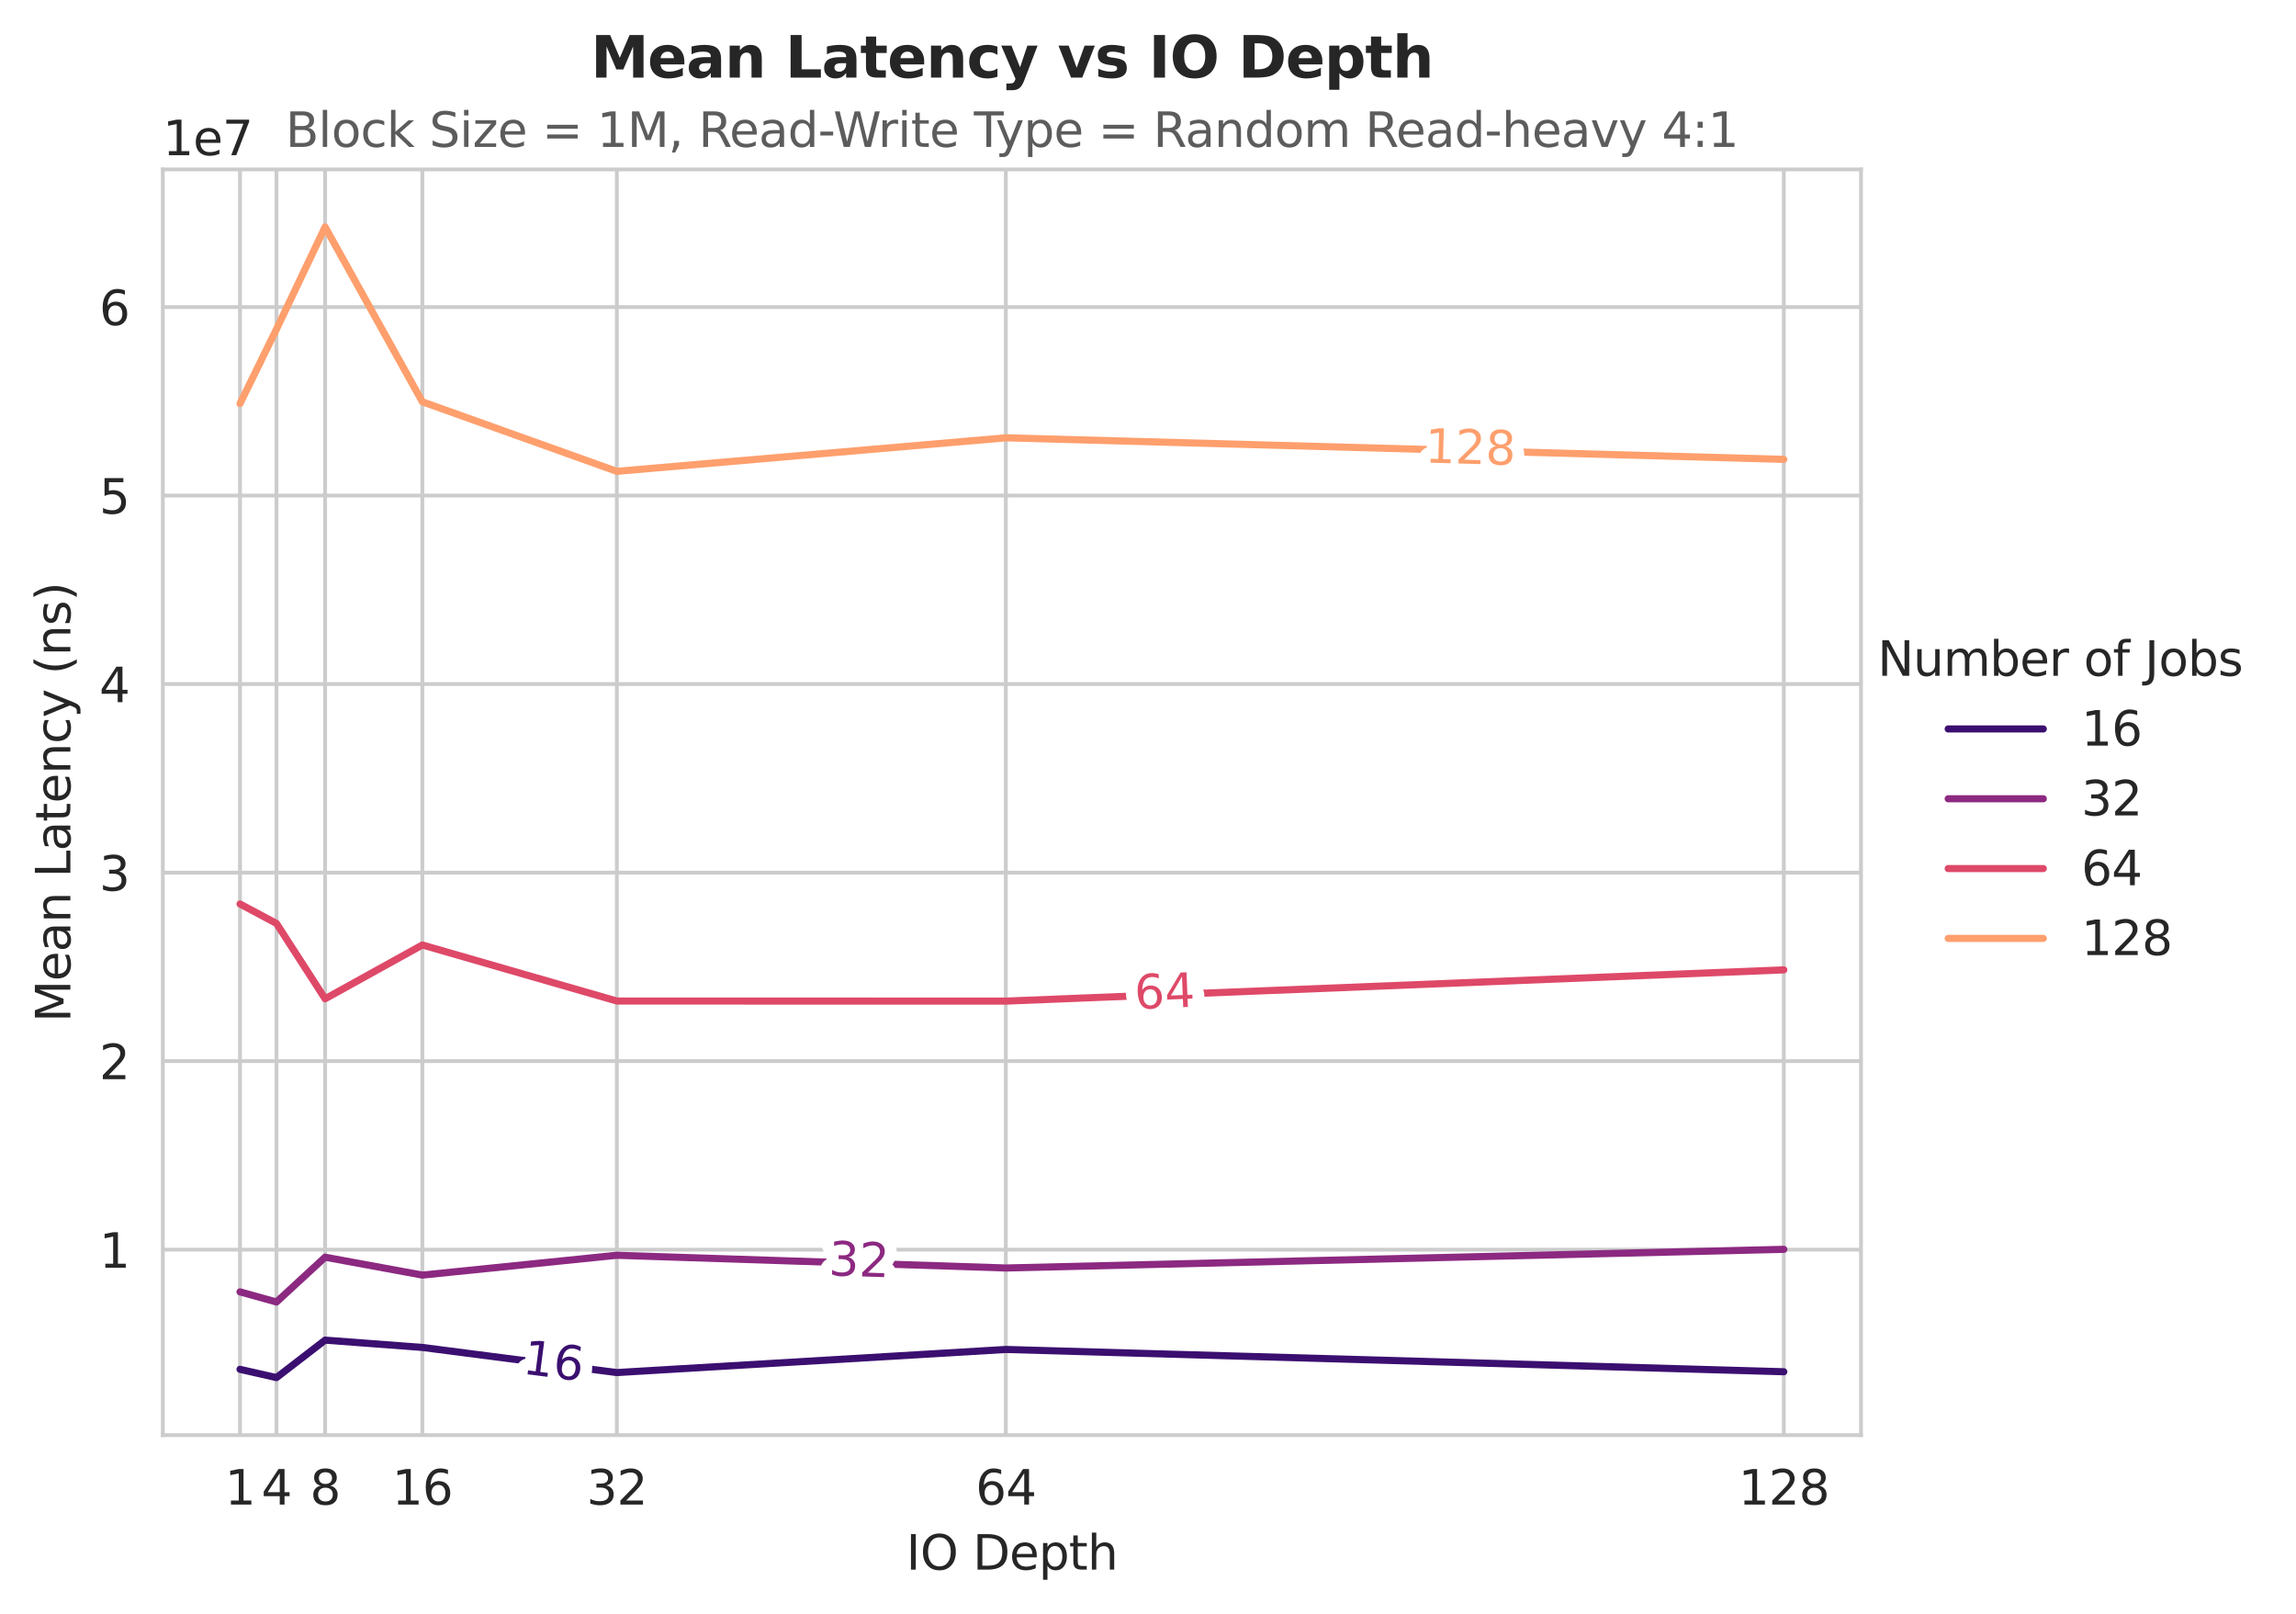 <?xml version="1.0" encoding="utf-8" standalone="no"?>
<!DOCTYPE svg PUBLIC "-//W3C//DTD SVG 1.1//EN"
  "http://www.w3.org/Graphics/SVG/1.1/DTD/svg11.dtd">
<svg xmlns:xlink="http://www.w3.org/1999/xlink" width="482.841pt" height="339.292pt" viewBox="0 0 482.841 339.292" xmlns="http://www.w3.org/2000/svg" version="1.1">
 <defs>
  <style type="text/css">*{stroke-linejoin: round; stroke-linecap: butt}</style>
 </defs>
 <g id="figure_1">
  <g id="patch_1">
   <path d="M 0 339.292 
L 482.841 339.292 
L 482.841 0 
L 0 0 
z
" style="fill: #ffffff"/>
  </g>
  <g id="axes_1">
   <g id="patch_2">
    <path d="M 34.241 301.736 
L 391.361 301.736 
L 391.361 35.624 
L 34.241 35.624 
z
" style="fill: #ffffff"/>
   </g>
   <g id="matplotlib.axis_1">
    <g id="xtick_1">
     <g id="line2d_1">
      <path d="M 88.818 301.736 
L 88.818 35.624 
" clip-path="url(#p95cd729be8)" style="fill: none; stroke: #cccccc; stroke-width: 0.8; stroke-linecap: round"/>
     </g>
     <g id="text_1">
      <!-- 16 -->
      <g style="fill: #262626" transform="translate(82.456 316.334) scale(0.1 -0.1)">
       <defs>
        <path id="DejaVuSans-31" d="M 794 531 
L 1825 531 
L 1825 4091 
L 703 3866 
L 703 4441 
L 1819 4666 
L 2450 4666 
L 2450 531 
L 3481 531 
L 3481 0 
L 794 0 
L 794 531 
z
" transform="scale(0.016)"/>
        <path id="DejaVuSans-36" d="M 2113 2584 
Q 1688 2584 1439 2293 
Q 1191 2003 1191 1497 
Q 1191 994 1439 701 
Q 1688 409 2113 409 
Q 2538 409 2786 701 
Q 3034 994 3034 1497 
Q 3034 2003 2786 2293 
Q 2538 2584 2113 2584 
z
M 3366 4563 
L 3366 3988 
Q 3128 4100 2886 4159 
Q 2644 4219 2406 4219 
Q 1781 4219 1451 3797 
Q 1122 3375 1075 2522 
Q 1259 2794 1537 2939 
Q 1816 3084 2150 3084 
Q 2853 3084 3261 2657 
Q 3669 2231 3669 1497 
Q 3669 778 3244 343 
Q 2819 -91 2113 -91 
Q 1303 -91 875 529 
Q 447 1150 447 2328 
Q 447 3434 972 4092 
Q 1497 4750 2381 4750 
Q 2619 4750 2861 4703 
Q 3103 4656 3366 4563 
z
" transform="scale(0.016)"/>
       </defs>
       <use xlink:href="#DejaVuSans-31"/>
       <use xlink:href="#DejaVuSans-36" transform="translate(63.623 0)"/>
      </g>
     </g>
    </g>
    <g id="xtick_2">
     <g id="line2d_2">
      <path d="M 68.368 301.736 
L 68.368 35.624 
" clip-path="url(#p95cd729be8)" style="fill: none; stroke: #cccccc; stroke-width: 0.8; stroke-linecap: round"/>
     </g>
     <g id="text_2">
      <!-- 8 -->
      <g style="fill: #262626" transform="translate(65.186 316.334) scale(0.1 -0.1)">
       <defs>
        <path id="DejaVuSans-38" d="M 2034 2216 
Q 1584 2216 1326 1975 
Q 1069 1734 1069 1313 
Q 1069 891 1326 650 
Q 1584 409 2034 409 
Q 2484 409 2743 651 
Q 3003 894 3003 1313 
Q 3003 1734 2745 1975 
Q 2488 2216 2034 2216 
z
M 1403 2484 
Q 997 2584 770 2862 
Q 544 3141 544 3541 
Q 544 4100 942 4425 
Q 1341 4750 2034 4750 
Q 2731 4750 3128 4425 
Q 3525 4100 3525 3541 
Q 3525 3141 3298 2862 
Q 3072 2584 2669 2484 
Q 3125 2378 3379 2068 
Q 3634 1759 3634 1313 
Q 3634 634 3220 271 
Q 2806 -91 2034 -91 
Q 1263 -91 848 271 
Q 434 634 434 1313 
Q 434 1759 690 2068 
Q 947 2378 1403 2484 
z
M 1172 3481 
Q 1172 3119 1398 2916 
Q 1625 2713 2034 2713 
Q 2441 2713 2670 2916 
Q 2900 3119 2900 3481 
Q 2900 3844 2670 4047 
Q 2441 4250 2034 4250 
Q 1625 4250 1398 4047 
Q 1172 3844 1172 3481 
z
" transform="scale(0.016)"/>
       </defs>
       <use xlink:href="#DejaVuSans-38"/>
      </g>
     </g>
    </g>
    <g id="xtick_3">
     <g id="line2d_3">
      <path d="M 50.473 301.736 
L 50.473 35.624 
" clip-path="url(#p95cd729be8)" style="fill: none; stroke: #cccccc; stroke-width: 0.8; stroke-linecap: round"/>
     </g>
     <g id="text_3">
      <!-- 1 -->
      <g style="fill: #262626" transform="translate(47.292 316.334) scale(0.1 -0.1)">
       <use xlink:href="#DejaVuSans-31"/>
      </g>
     </g>
    </g>
    <g id="xtick_4">
     <g id="line2d_4">
      <path d="M 211.522 301.736 
L 211.522 35.624 
" clip-path="url(#p95cd729be8)" style="fill: none; stroke: #cccccc; stroke-width: 0.8; stroke-linecap: round"/>
     </g>
     <g id="text_4">
      <!-- 64 -->
      <g style="fill: #262626" transform="translate(205.16 316.334) scale(0.1 -0.1)">
       <defs>
        <path id="DejaVuSans-34" d="M 2419 4116 
L 825 1625 
L 2419 1625 
L 2419 4116 
z
M 2253 4666 
L 3047 4666 
L 3047 1625 
L 3713 1625 
L 3713 1100 
L 3047 1100 
L 3047 0 
L 2419 0 
L 2419 1100 
L 313 1100 
L 313 1709 
L 2253 4666 
z
" transform="scale(0.016)"/>
       </defs>
       <use xlink:href="#DejaVuSans-36"/>
       <use xlink:href="#DejaVuSans-34" transform="translate(63.623 0)"/>
      </g>
     </g>
    </g>
    <g id="xtick_5">
     <g id="line2d_5">
      <path d="M 58.142 301.736 
L 58.142 35.624 
" clip-path="url(#p95cd729be8)" style="fill: none; stroke: #cccccc; stroke-width: 0.8; stroke-linecap: round"/>
     </g>
     <g id="text_5">
      <!-- 4 -->
      <g style="fill: #262626" transform="translate(54.961 316.334) scale(0.1 -0.1)">
       <use xlink:href="#DejaVuSans-34"/>
      </g>
     </g>
    </g>
    <g id="xtick_6">
     <g id="line2d_6">
      <path d="M 129.72 301.736 
L 129.72 35.624 
" clip-path="url(#p95cd729be8)" style="fill: none; stroke: #cccccc; stroke-width: 0.8; stroke-linecap: round"/>
     </g>
     <g id="text_6">
      <!-- 32 -->
      <g style="fill: #262626" transform="translate(123.357 316.334) scale(0.1 -0.1)">
       <defs>
        <path id="DejaVuSans-33" d="M 2597 2516 
Q 3050 2419 3304 2112 
Q 3559 1806 3559 1356 
Q 3559 666 3084 287 
Q 2609 -91 1734 -91 
Q 1441 -91 1130 -33 
Q 819 25 488 141 
L 488 750 
Q 750 597 1062 519 
Q 1375 441 1716 441 
Q 2309 441 2620 675 
Q 2931 909 2931 1356 
Q 2931 1769 2642 2001 
Q 2353 2234 1838 2234 
L 1294 2234 
L 1294 2753 
L 1863 2753 
Q 2328 2753 2575 2939 
Q 2822 3125 2822 3475 
Q 2822 3834 2567 4026 
Q 2313 4219 1838 4219 
Q 1578 4219 1281 4162 
Q 984 4106 628 3988 
L 628 4550 
Q 988 4650 1302 4700 
Q 1616 4750 1894 4750 
Q 2613 4750 3031 4423 
Q 3450 4097 3450 3541 
Q 3450 3153 3228 2886 
Q 3006 2619 2597 2516 
z
" transform="scale(0.016)"/>
        <path id="DejaVuSans-32" d="M 1228 531 
L 3431 531 
L 3431 0 
L 469 0 
L 469 531 
Q 828 903 1448 1529 
Q 2069 2156 2228 2338 
Q 2531 2678 2651 2914 
Q 2772 3150 2772 3378 
Q 2772 3750 2511 3984 
Q 2250 4219 1831 4219 
Q 1534 4219 1204 4116 
Q 875 4013 500 3803 
L 500 4441 
Q 881 4594 1212 4672 
Q 1544 4750 1819 4750 
Q 2544 4750 2975 4387 
Q 3406 4025 3406 3419 
Q 3406 3131 3298 2873 
Q 3191 2616 2906 2266 
Q 2828 2175 2409 1742 
Q 1991 1309 1228 531 
z
" transform="scale(0.016)"/>
       </defs>
       <use xlink:href="#DejaVuSans-33"/>
       <use xlink:href="#DejaVuSans-32" transform="translate(63.623 0)"/>
      </g>
     </g>
    </g>
    <g id="xtick_7">
     <g id="line2d_7">
      <path d="M 375.128 301.736 
L 375.128 35.624 
" clip-path="url(#p95cd729be8)" style="fill: none; stroke: #cccccc; stroke-width: 0.8; stroke-linecap: round"/>
     </g>
     <g id="text_7">
      <!-- 128 -->
      <g style="fill: #262626" transform="translate(365.584 316.334) scale(0.1 -0.1)">
       <use xlink:href="#DejaVuSans-31"/>
       <use xlink:href="#DejaVuSans-32" transform="translate(63.623 0)"/>
       <use xlink:href="#DejaVuSans-38" transform="translate(127.246 0)"/>
      </g>
     </g>
    </g>
    <g id="text_8">
     <!-- IO Depth -->
     <g style="fill: #262626" transform="translate(190.571 330.012) scale(0.1 -0.1)">
      <defs>
       <path id="DejaVuSans-49" d="M 628 4666 
L 1259 4666 
L 1259 0 
L 628 0 
L 628 4666 
z
" transform="scale(0.016)"/>
       <path id="DejaVuSans-4f" d="M 2522 4238 
Q 1834 4238 1429 3725 
Q 1025 3213 1025 2328 
Q 1025 1447 1429 934 
Q 1834 422 2522 422 
Q 3209 422 3611 934 
Q 4013 1447 4013 2328 
Q 4013 3213 3611 3725 
Q 3209 4238 2522 4238 
z
M 2522 4750 
Q 3503 4750 4090 4092 
Q 4678 3434 4678 2328 
Q 4678 1225 4090 567 
Q 3503 -91 2522 -91 
Q 1538 -91 948 565 
Q 359 1222 359 2328 
Q 359 3434 948 4092 
Q 1538 4750 2522 4750 
z
" transform="scale(0.016)"/>
       <path id="DejaVuSans-20" transform="scale(0.016)"/>
       <path id="DejaVuSans-44" d="M 1259 4147 
L 1259 519 
L 2022 519 
Q 2988 519 3436 956 
Q 3884 1394 3884 2338 
Q 3884 3275 3436 3711 
Q 2988 4147 2022 4147 
L 1259 4147 
z
M 628 4666 
L 1925 4666 
Q 3281 4666 3915 4102 
Q 4550 3538 4550 2338 
Q 4550 1131 3912 565 
Q 3275 0 1925 0 
L 628 0 
L 628 4666 
z
" transform="scale(0.016)"/>
       <path id="DejaVuSans-65" d="M 3597 1894 
L 3597 1613 
L 953 1613 
Q 991 1019 1311 708 
Q 1631 397 2203 397 
Q 2534 397 2845 478 
Q 3156 559 3463 722 
L 3463 178 
Q 3153 47 2828 -22 
Q 2503 -91 2169 -91 
Q 1331 -91 842 396 
Q 353 884 353 1716 
Q 353 2575 817 3079 
Q 1281 3584 2069 3584 
Q 2775 3584 3186 3129 
Q 3597 2675 3597 1894 
z
M 3022 2063 
Q 3016 2534 2758 2815 
Q 2500 3097 2075 3097 
Q 1594 3097 1305 2825 
Q 1016 2553 972 2059 
L 3022 2063 
z
" transform="scale(0.016)"/>
       <path id="DejaVuSans-70" d="M 1159 525 
L 1159 -1331 
L 581 -1331 
L 581 3500 
L 1159 3500 
L 1159 2969 
Q 1341 3281 1617 3432 
Q 1894 3584 2278 3584 
Q 2916 3584 3314 3078 
Q 3713 2572 3713 1747 
Q 3713 922 3314 415 
Q 2916 -91 2278 -91 
Q 1894 -91 1617 61 
Q 1341 213 1159 525 
z
M 3116 1747 
Q 3116 2381 2855 2742 
Q 2594 3103 2138 3103 
Q 1681 3103 1420 2742 
Q 1159 2381 1159 1747 
Q 1159 1113 1420 752 
Q 1681 391 2138 391 
Q 2594 391 2855 752 
Q 3116 1113 3116 1747 
z
" transform="scale(0.016)"/>
       <path id="DejaVuSans-74" d="M 1172 4494 
L 1172 3500 
L 2356 3500 
L 2356 3053 
L 1172 3053 
L 1172 1153 
Q 1172 725 1289 603 
Q 1406 481 1766 481 
L 2356 481 
L 2356 0 
L 1766 0 
Q 1100 0 847 248 
Q 594 497 594 1153 
L 594 3053 
L 172 3053 
L 172 3500 
L 594 3500 
L 594 4494 
L 1172 4494 
z
" transform="scale(0.016)"/>
       <path id="DejaVuSans-68" d="M 3513 2113 
L 3513 0 
L 2938 0 
L 2938 2094 
Q 2938 2591 2744 2837 
Q 2550 3084 2163 3084 
Q 1697 3084 1428 2787 
Q 1159 2491 1159 1978 
L 1159 0 
L 581 0 
L 581 4863 
L 1159 4863 
L 1159 2956 
Q 1366 3272 1645 3428 
Q 1925 3584 2291 3584 
Q 2894 3584 3203 3211 
Q 3513 2838 3513 2113 
z
" transform="scale(0.016)"/>
      </defs>
      <use xlink:href="#DejaVuSans-49"/>
      <use xlink:href="#DejaVuSans-4f" transform="translate(29.492 0)"/>
      <use xlink:href="#DejaVuSans-20" transform="translate(108.203 0)"/>
      <use xlink:href="#DejaVuSans-44" transform="translate(139.99 0)"/>
      <use xlink:href="#DejaVuSans-65" transform="translate(216.992 0)"/>
      <use xlink:href="#DejaVuSans-70" transform="translate(278.516 0)"/>
      <use xlink:href="#DejaVuSans-74" transform="translate(341.992 0)"/>
      <use xlink:href="#DejaVuSans-68" transform="translate(381.201 0)"/>
     </g>
    </g>
   </g>
   <g id="matplotlib.axis_2">
    <g id="ytick_1">
     <g id="line2d_8">
      <path d="M 34.241 262.737 
L 391.361 262.737 
" clip-path="url(#p95cd729be8)" style="fill: none; stroke: #cccccc; stroke-width: 0.8; stroke-linecap: round"/>
     </g>
     <g id="text_9">
      <!-- 1 -->
      <g style="fill: #262626" transform="translate(20.878 266.536) scale(0.1 -0.1)">
       <use xlink:href="#DejaVuSans-31"/>
      </g>
     </g>
    </g>
    <g id="ytick_2">
     <g id="line2d_9">
      <path d="M 34.241 223.101 
L 391.361 223.101 
" clip-path="url(#p95cd729be8)" style="fill: none; stroke: #cccccc; stroke-width: 0.8; stroke-linecap: round"/>
     </g>
     <g id="text_10">
      <!-- 2 -->
      <g style="fill: #262626" transform="translate(20.878 226.9) scale(0.1 -0.1)">
       <use xlink:href="#DejaVuSans-32"/>
      </g>
     </g>
    </g>
    <g id="ytick_3">
     <g id="line2d_10">
      <path d="M 34.241 183.465 
L 391.361 183.465 
" clip-path="url(#p95cd729be8)" style="fill: none; stroke: #cccccc; stroke-width: 0.8; stroke-linecap: round"/>
     </g>
     <g id="text_11">
      <!-- 3 -->
      <g style="fill: #262626" transform="translate(20.878 187.264) scale(0.1 -0.1)">
       <use xlink:href="#DejaVuSans-33"/>
      </g>
     </g>
    </g>
    <g id="ytick_4">
     <g id="line2d_11">
      <path d="M 34.241 143.828 
L 391.361 143.828 
" clip-path="url(#p95cd729be8)" style="fill: none; stroke: #cccccc; stroke-width: 0.8; stroke-linecap: round"/>
     </g>
     <g id="text_12">
      <!-- 4 -->
      <g style="fill: #262626" transform="translate(20.878 147.628) scale(0.1 -0.1)">
       <use xlink:href="#DejaVuSans-34"/>
      </g>
     </g>
    </g>
    <g id="ytick_5">
     <g id="line2d_12">
      <path d="M 34.241 104.192 
L 391.361 104.192 
" clip-path="url(#p95cd729be8)" style="fill: none; stroke: #cccccc; stroke-width: 0.8; stroke-linecap: round"/>
     </g>
     <g id="text_13">
      <!-- 5 -->
      <g style="fill: #262626" transform="translate(20.878 107.992) scale(0.1 -0.1)">
       <defs>
        <path id="DejaVuSans-35" d="M 691 4666 
L 3169 4666 
L 3169 4134 
L 1269 4134 
L 1269 2991 
Q 1406 3038 1543 3061 
Q 1681 3084 1819 3084 
Q 2600 3084 3056 2656 
Q 3513 2228 3513 1497 
Q 3513 744 3044 326 
Q 2575 -91 1722 -91 
Q 1428 -91 1123 -41 
Q 819 9 494 109 
L 494 744 
Q 775 591 1075 516 
Q 1375 441 1709 441 
Q 2250 441 2565 725 
Q 2881 1009 2881 1497 
Q 2881 1984 2565 2268 
Q 2250 2553 1709 2553 
Q 1456 2553 1204 2497 
Q 953 2441 691 2322 
L 691 4666 
z
" transform="scale(0.016)"/>
       </defs>
       <use xlink:href="#DejaVuSans-35"/>
      </g>
     </g>
    </g>
    <g id="ytick_6">
     <g id="line2d_13">
      <path d="M 34.241 64.556 
L 391.361 64.556 
" clip-path="url(#p95cd729be8)" style="fill: none; stroke: #cccccc; stroke-width: 0.8; stroke-linecap: round"/>
     </g>
     <g id="text_14">
      <!-- 6 -->
      <g style="fill: #262626" transform="translate(20.878 68.355) scale(0.1 -0.1)">
       <use xlink:href="#DejaVuSans-36"/>
      </g>
     </g>
    </g>
    <g id="text_15">
     <!-- Mean Latency (ns) -->
     <g style="fill: #262626" transform="translate(14.798 214.92) rotate(-90) scale(0.1 -0.1)">
      <defs>
       <path id="DejaVuSans-4d" d="M 628 4666 
L 1569 4666 
L 2759 1491 
L 3956 4666 
L 4897 4666 
L 4897 0 
L 4281 0 
L 4281 4097 
L 3078 897 
L 2444 897 
L 1241 4097 
L 1241 0 
L 628 0 
L 628 4666 
z
" transform="scale(0.016)"/>
       <path id="DejaVuSans-61" d="M 2194 1759 
Q 1497 1759 1228 1600 
Q 959 1441 959 1056 
Q 959 750 1161 570 
Q 1363 391 1709 391 
Q 2188 391 2477 730 
Q 2766 1069 2766 1631 
L 2766 1759 
L 2194 1759 
z
M 3341 1997 
L 3341 0 
L 2766 0 
L 2766 531 
Q 2569 213 2275 61 
Q 1981 -91 1556 -91 
Q 1019 -91 701 211 
Q 384 513 384 1019 
Q 384 1609 779 1909 
Q 1175 2209 1959 2209 
L 2766 2209 
L 2766 2266 
Q 2766 2663 2505 2880 
Q 2244 3097 1772 3097 
Q 1472 3097 1187 3025 
Q 903 2953 641 2809 
L 641 3341 
Q 956 3463 1253 3523 
Q 1550 3584 1831 3584 
Q 2591 3584 2966 3190 
Q 3341 2797 3341 1997 
z
" transform="scale(0.016)"/>
       <path id="DejaVuSans-6e" d="M 3513 2113 
L 3513 0 
L 2938 0 
L 2938 2094 
Q 2938 2591 2744 2837 
Q 2550 3084 2163 3084 
Q 1697 3084 1428 2787 
Q 1159 2491 1159 1978 
L 1159 0 
L 581 0 
L 581 3500 
L 1159 3500 
L 1159 2956 
Q 1366 3272 1645 3428 
Q 1925 3584 2291 3584 
Q 2894 3584 3203 3211 
Q 3513 2838 3513 2113 
z
" transform="scale(0.016)"/>
       <path id="DejaVuSans-4c" d="M 628 4666 
L 1259 4666 
L 1259 531 
L 3531 531 
L 3531 0 
L 628 0 
L 628 4666 
z
" transform="scale(0.016)"/>
       <path id="DejaVuSans-63" d="M 3122 3366 
L 3122 2828 
Q 2878 2963 2633 3030 
Q 2388 3097 2138 3097 
Q 1578 3097 1268 2742 
Q 959 2388 959 1747 
Q 959 1106 1268 751 
Q 1578 397 2138 397 
Q 2388 397 2633 464 
Q 2878 531 3122 666 
L 3122 134 
Q 2881 22 2623 -34 
Q 2366 -91 2075 -91 
Q 1284 -91 818 406 
Q 353 903 353 1747 
Q 353 2603 823 3093 
Q 1294 3584 2113 3584 
Q 2378 3584 2631 3529 
Q 2884 3475 3122 3366 
z
" transform="scale(0.016)"/>
       <path id="DejaVuSans-79" d="M 2059 -325 
Q 1816 -950 1584 -1140 
Q 1353 -1331 966 -1331 
L 506 -1331 
L 506 -850 
L 844 -850 
Q 1081 -850 1212 -737 
Q 1344 -625 1503 -206 
L 1606 56 
L 191 3500 
L 800 3500 
L 1894 763 
L 2988 3500 
L 3597 3500 
L 2059 -325 
z
" transform="scale(0.016)"/>
       <path id="DejaVuSans-28" d="M 1984 4856 
Q 1566 4138 1362 3434 
Q 1159 2731 1159 2009 
Q 1159 1288 1364 580 
Q 1569 -128 1984 -844 
L 1484 -844 
Q 1016 -109 783 600 
Q 550 1309 550 2009 
Q 550 2706 781 3412 
Q 1013 4119 1484 4856 
L 1984 4856 
z
" transform="scale(0.016)"/>
       <path id="DejaVuSans-73" d="M 2834 3397 
L 2834 2853 
Q 2591 2978 2328 3040 
Q 2066 3103 1784 3103 
Q 1356 3103 1142 2972 
Q 928 2841 928 2578 
Q 928 2378 1081 2264 
Q 1234 2150 1697 2047 
L 1894 2003 
Q 2506 1872 2764 1633 
Q 3022 1394 3022 966 
Q 3022 478 2636 193 
Q 2250 -91 1575 -91 
Q 1294 -91 989 -36 
Q 684 19 347 128 
L 347 722 
Q 666 556 975 473 
Q 1284 391 1588 391 
Q 1994 391 2212 530 
Q 2431 669 2431 922 
Q 2431 1156 2273 1281 
Q 2116 1406 1581 1522 
L 1381 1569 
Q 847 1681 609 1914 
Q 372 2147 372 2553 
Q 372 3047 722 3315 
Q 1072 3584 1716 3584 
Q 2034 3584 2315 3537 
Q 2597 3491 2834 3397 
z
" transform="scale(0.016)"/>
       <path id="DejaVuSans-29" d="M 513 4856 
L 1013 4856 
Q 1481 4119 1714 3412 
Q 1947 2706 1947 2009 
Q 1947 1309 1714 600 
Q 1481 -109 1013 -844 
L 513 -844 
Q 928 -128 1133 580 
Q 1338 1288 1338 2009 
Q 1338 2731 1133 3434 
Q 928 4138 513 4856 
z
" transform="scale(0.016)"/>
      </defs>
      <use xlink:href="#DejaVuSans-4d"/>
      <use xlink:href="#DejaVuSans-65" transform="translate(86.279 0)"/>
      <use xlink:href="#DejaVuSans-61" transform="translate(147.803 0)"/>
      <use xlink:href="#DejaVuSans-6e" transform="translate(209.082 0)"/>
      <use xlink:href="#DejaVuSans-20" transform="translate(272.461 0)"/>
      <use xlink:href="#DejaVuSans-4c" transform="translate(304.248 0)"/>
      <use xlink:href="#DejaVuSans-61" transform="translate(359.961 0)"/>
      <use xlink:href="#DejaVuSans-74" transform="translate(421.24 0)"/>
      <use xlink:href="#DejaVuSans-65" transform="translate(460.449 0)"/>
      <use xlink:href="#DejaVuSans-6e" transform="translate(521.973 0)"/>
      <use xlink:href="#DejaVuSans-63" transform="translate(585.352 0)"/>
      <use xlink:href="#DejaVuSans-79" transform="translate(640.332 0)"/>
      <use xlink:href="#DejaVuSans-20" transform="translate(699.512 0)"/>
      <use xlink:href="#DejaVuSans-28" transform="translate(731.299 0)"/>
      <use xlink:href="#DejaVuSans-6e" transform="translate(770.312 0)"/>
      <use xlink:href="#DejaVuSans-73" transform="translate(833.691 0)"/>
      <use xlink:href="#DejaVuSans-29" transform="translate(885.791 0)"/>
     </g>
    </g>
    <g id="text_16">
     <!-- 1e7 -->
     <g style="fill: #262626" transform="translate(34.241 32.624) scale(0.1 -0.1)">
      <defs>
       <path id="DejaVuSans-37" d="M 525 4666 
L 3525 4666 
L 3525 4397 
L 1831 0 
L 1172 0 
L 2766 4134 
L 525 4134 
L 525 4666 
z
" transform="scale(0.016)"/>
      </defs>
      <use xlink:href="#DejaVuSans-31"/>
      <use xlink:href="#DejaVuSans-65" transform="translate(63.623 0)"/>
      <use xlink:href="#DejaVuSans-37" transform="translate(125.146 0)"/>
     </g>
    </g>
   </g>
   <g id="FillBetweenPolyCollection_1"/>
   <g id="FillBetweenPolyCollection_2"/>
   <g id="FillBetweenPolyCollection_3"/>
   <g id="FillBetweenPolyCollection_4"/>
   <g id="line2d_14">
    <path d="M 50.473 287.899 
L 58.142 289.64 
L 68.368 281.761 
L 88.818 283.295 
L 129.72 288.58 
L 211.522 283.721 
L 375.128 288.408 
" clip-path="url(#p95cd729be8)" style="fill: none; stroke: #3b0f70; stroke-width: 1.5; stroke-linecap: round"/>
   </g>
   <g id="line2d_15">
    <path d="M 50.473 271.61 
L 58.142 273.742 
L 68.368 264.324 
L 88.818 268.086 
L 129.72 263.919 
L 211.522 266.593 
L 375.128 262.67 
" clip-path="url(#p95cd729be8)" style="fill: none; stroke: #8c2981; stroke-width: 1.5; stroke-linecap: round"/>
   </g>
   <g id="line2d_16">
    <path d="M 50.473 190.058 
L 58.142 194.154 
L 68.368 209.993 
L 88.818 198.68 
L 129.72 210.464 
L 211.522 210.483 
L 375.128 203.914 
" clip-path="url(#p95cd729be8)" style="fill: none; stroke: #de4968; stroke-width: 1.5; stroke-linecap: round"/>
   </g>
   <g id="line2d_17">
    <path d="M 50.473 84.854 
L 58.142 69.212 
L 68.368 47.72 
L 88.818 84.472 
L 129.72 99.097 
L 211.522 92.047 
L 375.128 96.58 
" clip-path="url(#p95cd729be8)" style="fill: none; stroke: #fe9f6d; stroke-width: 1.5; stroke-linecap: round"/>
   </g>
   <g id="line2d_18"/>
   <g id="line2d_19"/>
   <g id="line2d_20"/>
   <g id="line2d_21"/>
   <g id="text_17">
    <path d="M 111.051 288.113 
L 112.649 288.32 
L 113.362 282.803 
L 111.578 282.927 
L 111.693 282.036 
L 113.468 281.911 
L 114.445 282.037 
L 113.617 288.445 
L 115.215 288.651 
L 115.109 289.474 
L 110.945 288.936 
L 111.051 288.113 
z
M 119.816 286.011 
Q 119.158 285.926 118.713 286.327 
Q 118.271 286.727 118.17 287.511 
Q 118.069 288.291 118.395 288.794 
Q 118.722 289.297 119.381 289.382 
Q 120.039 289.467 120.482 289.064 
Q 120.925 288.66 121.026 287.88 
Q 121.127 287.096 120.801 286.597 
Q 120.475 286.097 119.816 286.011 
z
M 122.154 283.196 
L 122.039 284.087 
Q 121.693 283.865 121.329 283.726 
Q 120.966 283.584 120.598 283.536 
Q 119.629 283.411 119.033 283.999 
Q 118.439 284.587 118.195 285.9 
Q 118.535 285.515 118.995 285.346 
Q 119.456 285.177 119.974 285.244 
Q 121.063 285.385 121.61 286.128 
Q 122.157 286.87 122.01 288.007 
Q 121.866 289.122 121.12 289.711 
Q 120.375 290.298 119.281 290.157 
Q 118.025 289.994 117.486 288.948 
Q 116.947 287.9 117.183 286.075 
Q 117.405 284.361 118.35 283.446 
Q 119.295 282.532 120.665 282.709 
Q 121.034 282.756 121.4 282.878 
Q 121.765 282.999 122.154 283.196 
z
" clip-path="url(#p95cd729be8)" style="fill: #3b0f70; stroke: #ffffff; stroke-width: 5"/>
    <path d="M 111.051 288.113 
L 112.649 288.32 
L 113.362 282.803 
L 111.578 282.927 
L 111.693 282.036 
L 113.468 281.911 
L 114.445 282.037 
L 113.617 288.445 
L 115.215 288.651 
L 115.109 289.474 
L 110.945 288.936 
L 111.051 288.113 
z
M 119.816 286.011 
Q 119.158 285.926 118.713 286.327 
Q 118.271 286.727 118.17 287.511 
Q 118.069 288.291 118.395 288.794 
Q 118.722 289.297 119.381 289.382 
Q 120.039 289.467 120.482 289.064 
Q 120.925 288.66 121.026 287.88 
Q 121.127 287.096 120.801 286.597 
Q 120.475 286.097 119.816 286.011 
z
M 122.154 283.196 
L 122.039 284.087 
Q 121.693 283.865 121.329 283.726 
Q 120.966 283.584 120.598 283.536 
Q 119.629 283.411 119.033 283.999 
Q 118.439 284.587 118.195 285.9 
Q 118.535 285.515 118.995 285.346 
Q 119.456 285.177 119.974 285.244 
Q 121.063 285.385 121.61 286.128 
Q 122.157 286.87 122.01 288.007 
Q 121.866 289.122 121.12 289.711 
Q 120.375 290.298 119.281 290.157 
Q 118.025 289.994 117.486 288.948 
Q 116.947 287.9 117.183 286.075 
Q 117.405 284.361 118.35 283.446 
Q 119.295 282.532 120.665 282.709 
Q 121.034 282.756 121.4 282.878 
Q 121.765 282.999 122.154 283.196 
z
" clip-path="url(#p95cd729be8)" style="fill: #3b0f70"/>
   </g>
   <g id="text_18">
    <path d="M 178.395 264.337 
Q 179.097 264.512 179.478 265.004 
Q 179.861 265.495 179.838 266.198 
Q 179.803 267.276 179.041 267.843 
Q 178.28 268.409 176.914 268.365 
Q 176.456 268.35 175.974 268.243 
Q 175.491 268.137 174.98 267.939 
L 175.011 266.988 
Q 175.412 267.24 175.896 267.378 
Q 176.38 267.516 176.913 267.533 
Q 177.839 267.563 178.337 267.214 
Q 178.834 266.864 178.857 266.166 
Q 178.878 265.521 178.439 265.144 
Q 177.999 264.765 177.195 264.739 
L 176.345 264.711 
L 176.372 263.901 
L 177.26 263.93 
Q 177.987 263.954 178.382 263.676 
Q 178.777 263.398 178.795 262.851 
Q 178.813 262.291 178.425 261.978 
Q 178.038 261.663 177.296 261.639 
Q 176.89 261.626 176.424 261.7 
Q 175.957 261.772 175.395 261.938 
L 175.424 261.06 
Q 175.991 260.923 176.484 260.861 
Q 176.977 260.799 177.411 260.813 
Q 178.534 260.849 179.17 261.381 
Q 179.807 261.912 179.779 262.78 
Q 179.759 263.386 179.399 263.792 
Q 179.039 264.197 178.395 264.337 
z
M 182.514 267.575 
L 185.955 267.688 
L 185.928 268.517 
L 181.302 268.366 
L 181.329 267.537 
Q 181.909 266.974 182.909 266.028 
Q 183.911 265.08 184.168 264.804 
Q 184.659 264.289 184.858 263.926 
Q 185.059 263.564 185.071 263.208 
Q 185.09 262.627 184.694 262.248 
Q 184.299 261.868 183.644 261.847 
Q 183.18 261.831 182.66 261.975 
Q 182.141 262.12 181.544 262.428 
L 181.577 261.432 
Q 182.18 261.213 182.701 261.108 
Q 183.223 261.003 183.653 261.017 
Q 184.785 261.054 185.439 261.643 
Q 186.094 262.23 186.063 263.176 
Q 186.048 263.626 185.867 264.024 
Q 185.686 264.419 185.223 264.951 
Q 185.097 265.09 184.42 265.744 
Q 183.746 266.399 182.514 267.575 
z
" clip-path="url(#p95cd729be8)" style="fill: #8c2981; stroke: #ffffff; stroke-width: 5"/>
    <path d="M 178.395 264.337 
Q 179.097 264.512 179.478 265.004 
Q 179.861 265.495 179.838 266.198 
Q 179.803 267.276 179.041 267.843 
Q 178.28 268.409 176.914 268.365 
Q 176.456 268.35 175.974 268.243 
Q 175.491 268.137 174.98 267.939 
L 175.011 266.988 
Q 175.412 267.24 175.896 267.378 
Q 176.38 267.516 176.913 267.533 
Q 177.839 267.563 178.337 267.214 
Q 178.834 266.864 178.857 266.166 
Q 178.878 265.521 178.439 265.144 
Q 177.999 264.765 177.195 264.739 
L 176.345 264.711 
L 176.372 263.901 
L 177.26 263.93 
Q 177.987 263.954 178.382 263.676 
Q 178.777 263.398 178.795 262.851 
Q 178.813 262.291 178.425 261.978 
Q 178.038 261.663 177.296 261.639 
Q 176.89 261.626 176.424 261.7 
Q 175.957 261.772 175.395 261.938 
L 175.424 261.06 
Q 175.991 260.923 176.484 260.861 
Q 176.977 260.799 177.411 260.813 
Q 178.534 260.849 179.17 261.381 
Q 179.807 261.912 179.779 262.78 
Q 179.759 263.386 179.399 263.792 
Q 179.039 264.197 178.395 264.337 
z
M 182.514 267.575 
L 185.955 267.688 
L 185.928 268.517 
L 181.302 268.366 
L 181.329 267.537 
Q 181.909 266.974 182.909 266.028 
Q 183.911 265.08 184.168 264.804 
Q 184.659 264.289 184.858 263.926 
Q 185.059 263.564 185.071 263.208 
Q 185.09 262.627 184.694 262.248 
Q 184.299 261.868 183.644 261.847 
Q 183.18 261.831 182.66 261.975 
Q 182.141 262.12 181.544 262.428 
L 181.577 261.432 
Q 182.18 261.213 182.701 261.108 
Q 183.223 261.003 183.653 261.017 
Q 184.785 261.054 185.439 261.643 
Q 186.094 262.23 186.063 263.176 
Q 186.048 263.626 185.867 264.024 
Q 185.686 264.419 185.223 264.951 
Q 185.097 265.09 184.42 265.744 
Q 183.746 266.399 182.514 267.575 
z
" clip-path="url(#p95cd729be8)" style="fill: #8c2981"/>
   </g>
   <g id="text_19">
    <path d="M 241.832 207.987 
Q 241.168 208.014 240.798 208.483 
Q 240.429 208.952 240.46 209.742 
Q 240.492 210.527 240.897 210.969 
Q 241.304 211.409 241.968 211.383 
Q 242.632 211.356 243 210.885 
Q 243.369 210.412 243.338 209.626 
Q 243.306 208.836 242.901 208.399 
Q 242.495 207.96 241.832 207.987 
z
M 243.664 204.819 
L 243.7 205.716 
Q 243.321 205.556 242.94 205.479 
Q 242.558 205.401 242.187 205.416 
Q 241.211 205.455 240.722 206.135 
Q 240.235 206.814 240.215 208.149 
Q 240.485 207.713 240.91 207.469 
Q 241.337 207.225 241.858 207.204 
Q 242.956 207.16 243.619 207.801 
Q 244.283 208.44 244.329 209.586 
Q 244.374 210.709 243.738 211.415 
Q 243.102 212.119 241.999 212.163 
Q 240.735 212.214 240.028 211.273 
Q 239.321 210.33 239.247 208.491 
Q 239.177 206.764 239.956 205.704 
Q 240.734 204.644 242.114 204.588 
Q 242.486 204.574 242.867 204.632 
Q 243.247 204.69 243.664 204.819 
z
M 248.571 205.321 
L 246.238 209.31 
L 248.727 209.21 
L 248.571 205.321 
z
M 248.277 204.472 
L 249.517 204.423 
L 249.707 209.17 
L 250.747 209.129 
L 250.78 209.948 
L 249.74 209.99 
L 249.809 211.707 
L 248.829 211.747 
L 248.76 210.029 
L 245.472 210.161 
L 245.433 209.211 
L 248.277 204.472 
z
" clip-path="url(#p95cd729be8)" style="fill: #de4968; stroke: #ffffff; stroke-width: 5"/>
    <path d="M 241.832 207.987 
Q 241.168 208.014 240.798 208.483 
Q 240.429 208.952 240.46 209.742 
Q 240.492 210.527 240.897 210.969 
Q 241.304 211.409 241.968 211.383 
Q 242.632 211.356 243 210.885 
Q 243.369 210.412 243.338 209.626 
Q 243.306 208.836 242.901 208.399 
Q 242.495 207.96 241.832 207.987 
z
M 243.664 204.819 
L 243.7 205.716 
Q 243.321 205.556 242.94 205.479 
Q 242.558 205.401 242.187 205.416 
Q 241.211 205.455 240.722 206.135 
Q 240.235 206.814 240.215 208.149 
Q 240.485 207.713 240.91 207.469 
Q 241.337 207.225 241.858 207.204 
Q 242.956 207.16 243.619 207.801 
Q 244.283 208.44 244.329 209.586 
Q 244.374 210.709 243.738 211.415 
Q 243.102 212.119 241.999 212.163 
Q 240.735 212.214 240.028 211.273 
Q 239.321 210.33 239.247 208.491 
Q 239.177 206.764 239.956 205.704 
Q 240.734 204.644 242.114 204.588 
Q 242.486 204.574 242.867 204.632 
Q 243.247 204.69 243.664 204.819 
z
M 248.571 205.321 
L 246.238 209.31 
L 248.727 209.21 
L 248.571 205.321 
z
M 248.277 204.472 
L 249.517 204.423 
L 249.707 209.17 
L 250.747 209.129 
L 250.78 209.948 
L 249.74 209.99 
L 249.809 211.707 
L 248.829 211.747 
L 248.76 210.029 
L 245.472 210.161 
L 245.433 209.211 
L 248.277 204.472 
z
" clip-path="url(#p95cd729be8)" style="fill: #de4968"/>
   </g>
   <g id="text_20">
    <path d="M 300.87 96.453 
L 302.48 96.497 
L 302.634 90.937 
L 300.872 91.24 
L 300.897 90.342 
L 302.65 90.039 
L 303.635 90.066 
L 303.456 96.524 
L 305.066 96.569 
L 305.043 97.398 
L 300.847 97.282 
L 300.87 96.453 
z
M 307.907 96.648 
L 311.348 96.743 
L 311.325 97.572 
L 306.699 97.444 
L 306.722 96.615 
Q 307.299 96.049 308.294 95.098 
Q 309.291 94.146 309.547 93.869 
Q 310.035 93.351 310.233 92.987 
Q 310.432 92.624 310.442 92.268 
Q 310.458 91.687 310.061 91.31 
Q 309.663 90.932 309.009 90.913 
Q 308.545 90.901 308.025 91.047 
Q 307.507 91.194 306.912 91.506 
L 306.94 90.509 
Q 307.541 90.287 308.062 90.179 
Q 308.584 90.072 309.013 90.084 
Q 310.145 90.115 310.803 90.701 
Q 311.46 91.285 311.434 92.231 
Q 311.422 92.681 311.242 93.079 
Q 311.064 93.476 310.603 94.01 
Q 310.478 94.149 309.804 94.807 
Q 309.133 95.466 307.907 96.648 
z
M 315.599 94.227 
Q 314.896 94.207 314.483 94.573 
Q 314.071 94.938 314.053 95.596 
Q 314.034 96.255 314.425 96.642 
Q 314.818 97.03 315.521 97.049 
Q 316.224 97.069 316.639 96.702 
Q 317.055 96.334 317.073 95.679 
Q 317.092 95.022 316.699 94.634 
Q 316.308 94.247 315.599 94.227 
z
M 314.625 93.781 
Q 313.995 93.607 313.653 93.163 
Q 313.312 92.718 313.329 92.093 
Q 313.353 91.22 313.989 90.729 
Q 314.626 90.239 315.709 90.269 
Q 316.797 90.299 317.403 90.824 
Q 318.009 91.349 317.985 92.222 
Q 317.968 92.847 317.601 93.273 
Q 317.236 93.697 316.602 93.836 
Q 317.31 94.021 317.693 94.516 
Q 318.078 95.01 318.059 95.707 
Q 318.03 96.767 317.367 97.316 
Q 316.705 97.864 315.499 97.83 
Q 314.295 97.797 313.662 97.214 
Q 313.032 96.629 313.061 95.568 
Q 313.08 94.871 313.493 94.4 
Q 313.908 93.927 314.625 93.781 
z
M 314.307 92.214 
Q 314.292 92.779 314.636 93.106 
Q 314.982 93.433 315.621 93.451 
Q 316.256 93.468 316.623 93.161 
Q 316.991 92.854 317.006 92.289 
Q 317.022 91.722 316.672 91.395 
Q 316.323 91.068 315.687 91.05 
Q 315.048 91.032 314.685 91.34 
Q 314.323 91.647 314.307 92.214 
z
" clip-path="url(#p95cd729be8)" style="fill: #fe9f6d; stroke: #ffffff; stroke-width: 5"/>
    <path d="M 300.87 96.453 
L 302.48 96.497 
L 302.634 90.937 
L 300.872 91.24 
L 300.897 90.342 
L 302.65 90.039 
L 303.635 90.066 
L 303.456 96.524 
L 305.066 96.569 
L 305.043 97.398 
L 300.847 97.282 
L 300.87 96.453 
z
M 307.907 96.648 
L 311.348 96.743 
L 311.325 97.572 
L 306.699 97.444 
L 306.722 96.615 
Q 307.299 96.049 308.294 95.098 
Q 309.291 94.146 309.547 93.869 
Q 310.035 93.351 310.233 92.987 
Q 310.432 92.624 310.442 92.268 
Q 310.458 91.687 310.061 91.31 
Q 309.663 90.932 309.009 90.913 
Q 308.545 90.901 308.025 91.047 
Q 307.507 91.194 306.912 91.506 
L 306.94 90.509 
Q 307.541 90.287 308.062 90.179 
Q 308.584 90.072 309.013 90.084 
Q 310.145 90.115 310.803 90.701 
Q 311.46 91.285 311.434 92.231 
Q 311.422 92.681 311.242 93.079 
Q 311.064 93.476 310.603 94.01 
Q 310.478 94.149 309.804 94.807 
Q 309.133 95.466 307.907 96.648 
z
M 315.599 94.227 
Q 314.896 94.207 314.483 94.573 
Q 314.071 94.938 314.053 95.596 
Q 314.034 96.255 314.425 96.642 
Q 314.818 97.03 315.521 97.049 
Q 316.224 97.069 316.639 96.702 
Q 317.055 96.334 317.073 95.679 
Q 317.092 95.022 316.699 94.634 
Q 316.308 94.247 315.599 94.227 
z
M 314.625 93.781 
Q 313.995 93.607 313.653 93.163 
Q 313.312 92.718 313.329 92.093 
Q 313.353 91.22 313.989 90.729 
Q 314.626 90.239 315.709 90.269 
Q 316.797 90.299 317.403 90.824 
Q 318.009 91.349 317.985 92.222 
Q 317.968 92.847 317.601 93.273 
Q 317.236 93.697 316.602 93.836 
Q 317.31 94.021 317.693 94.516 
Q 318.078 95.01 318.059 95.707 
Q 318.03 96.767 317.367 97.316 
Q 316.705 97.864 315.499 97.83 
Q 314.295 97.797 313.662 97.214 
Q 313.032 96.629 313.061 95.568 
Q 313.08 94.871 313.493 94.4 
Q 313.908 93.927 314.625 93.781 
z
M 314.307 92.214 
Q 314.292 92.779 314.636 93.106 
Q 314.982 93.433 315.621 93.451 
Q 316.256 93.468 316.623 93.161 
Q 316.991 92.854 317.006 92.289 
Q 317.022 91.722 316.672 91.395 
Q 316.323 91.068 315.687 91.05 
Q 315.048 91.032 314.685 91.34 
Q 314.323 91.647 314.307 92.214 
z
" clip-path="url(#p95cd729be8)" style="fill: #fe9f6d"/>
   </g>
   <g id="patch_3">
    <path d="M 34.241 301.736 
L 34.241 35.624 
" style="fill: none; stroke: #cccccc; stroke-width: 0.8; stroke-linejoin: miter; stroke-linecap: square"/>
   </g>
   <g id="patch_4">
    <path d="M 391.361 301.736 
L 391.361 35.624 
" style="fill: none; stroke: #cccccc; stroke-width: 0.8; stroke-linejoin: miter; stroke-linecap: square"/>
   </g>
   <g id="patch_5">
    <path d="M 34.241 301.736 
L 391.361 301.736 
" style="fill: none; stroke: #cccccc; stroke-width: 0.8; stroke-linejoin: miter; stroke-linecap: square"/>
   </g>
   <g id="patch_6">
    <path d="M 34.241 35.624 
L 391.361 35.624 
" style="fill: none; stroke: #cccccc; stroke-width: 0.8; stroke-linejoin: miter; stroke-linecap: square"/>
   </g>
   <g id="text_21">
    <!-- Block Size = 1M, Read-Write Type = Random Read-heavy 4:1 -->
    <g style="fill: #262626; opacity: 0.75" transform="translate(60.055 30.883) scale(0.1 -0.1)">
     <defs>
      <path id="DejaVuSans-42" d="M 1259 2228 
L 1259 519 
L 2272 519 
Q 2781 519 3026 730 
Q 3272 941 3272 1375 
Q 3272 1813 3026 2020 
Q 2781 2228 2272 2228 
L 1259 2228 
z
M 1259 4147 
L 1259 2741 
L 2194 2741 
Q 2656 2741 2882 2914 
Q 3109 3088 3109 3444 
Q 3109 3797 2882 3972 
Q 2656 4147 2194 4147 
L 1259 4147 
z
M 628 4666 
L 2241 4666 
Q 2963 4666 3353 4366 
Q 3744 4066 3744 3513 
Q 3744 3084 3544 2831 
Q 3344 2578 2956 2516 
Q 3422 2416 3680 2098 
Q 3938 1781 3938 1306 
Q 3938 681 3513 340 
Q 3088 0 2303 0 
L 628 0 
L 628 4666 
z
" transform="scale(0.016)"/>
      <path id="DejaVuSans-6c" d="M 603 4863 
L 1178 4863 
L 1178 0 
L 603 0 
L 603 4863 
z
" transform="scale(0.016)"/>
      <path id="DejaVuSans-6f" d="M 1959 3097 
Q 1497 3097 1228 2736 
Q 959 2375 959 1747 
Q 959 1119 1226 758 
Q 1494 397 1959 397 
Q 2419 397 2687 759 
Q 2956 1122 2956 1747 
Q 2956 2369 2687 2733 
Q 2419 3097 1959 3097 
z
M 1959 3584 
Q 2709 3584 3137 3096 
Q 3566 2609 3566 1747 
Q 3566 888 3137 398 
Q 2709 -91 1959 -91 
Q 1206 -91 779 398 
Q 353 888 353 1747 
Q 353 2609 779 3096 
Q 1206 3584 1959 3584 
z
" transform="scale(0.016)"/>
      <path id="DejaVuSans-6b" d="M 581 4863 
L 1159 4863 
L 1159 1991 
L 2875 3500 
L 3609 3500 
L 1753 1863 
L 3688 0 
L 2938 0 
L 1159 1709 
L 1159 0 
L 581 0 
L 581 4863 
z
" transform="scale(0.016)"/>
      <path id="DejaVuSans-53" d="M 3425 4513 
L 3425 3897 
Q 3066 4069 2747 4153 
Q 2428 4238 2131 4238 
Q 1616 4238 1336 4038 
Q 1056 3838 1056 3469 
Q 1056 3159 1242 3001 
Q 1428 2844 1947 2747 
L 2328 2669 
Q 3034 2534 3370 2195 
Q 3706 1856 3706 1288 
Q 3706 609 3251 259 
Q 2797 -91 1919 -91 
Q 1588 -91 1214 -16 
Q 841 59 441 206 
L 441 856 
Q 825 641 1194 531 
Q 1563 422 1919 422 
Q 2459 422 2753 634 
Q 3047 847 3047 1241 
Q 3047 1584 2836 1778 
Q 2625 1972 2144 2069 
L 1759 2144 
Q 1053 2284 737 2584 
Q 422 2884 422 3419 
Q 422 4038 858 4394 
Q 1294 4750 2059 4750 
Q 2388 4750 2728 4690 
Q 3069 4631 3425 4513 
z
" transform="scale(0.016)"/>
      <path id="DejaVuSans-69" d="M 603 3500 
L 1178 3500 
L 1178 0 
L 603 0 
L 603 3500 
z
M 603 4863 
L 1178 4863 
L 1178 4134 
L 603 4134 
L 603 4863 
z
" transform="scale(0.016)"/>
      <path id="DejaVuSans-7a" d="M 353 3500 
L 3084 3500 
L 3084 2975 
L 922 459 
L 3084 459 
L 3084 0 
L 275 0 
L 275 525 
L 2438 3041 
L 353 3041 
L 353 3500 
z
" transform="scale(0.016)"/>
      <path id="DejaVuSans-3d" d="M 678 2906 
L 4684 2906 
L 4684 2381 
L 678 2381 
L 678 2906 
z
M 678 1631 
L 4684 1631 
L 4684 1100 
L 678 1100 
L 678 1631 
z
" transform="scale(0.016)"/>
      <path id="DejaVuSans-2c" d="M 750 794 
L 1409 794 
L 1409 256 
L 897 -744 
L 494 -744 
L 750 256 
L 750 794 
z
" transform="scale(0.016)"/>
      <path id="DejaVuSans-52" d="M 2841 2188 
Q 3044 2119 3236 1894 
Q 3428 1669 3622 1275 
L 4263 0 
L 3584 0 
L 2988 1197 
Q 2756 1666 2539 1819 
Q 2322 1972 1947 1972 
L 1259 1972 
L 1259 0 
L 628 0 
L 628 4666 
L 2053 4666 
Q 2853 4666 3247 4331 
Q 3641 3997 3641 3322 
Q 3641 2881 3436 2590 
Q 3231 2300 2841 2188 
z
M 1259 4147 
L 1259 2491 
L 2053 2491 
Q 2509 2491 2742 2702 
Q 2975 2913 2975 3322 
Q 2975 3731 2742 3939 
Q 2509 4147 2053 4147 
L 1259 4147 
z
" transform="scale(0.016)"/>
      <path id="DejaVuSans-64" d="M 2906 2969 
L 2906 4863 
L 3481 4863 
L 3481 0 
L 2906 0 
L 2906 525 
Q 2725 213 2448 61 
Q 2172 -91 1784 -91 
Q 1150 -91 751 415 
Q 353 922 353 1747 
Q 353 2572 751 3078 
Q 1150 3584 1784 3584 
Q 2172 3584 2448 3432 
Q 2725 3281 2906 2969 
z
M 947 1747 
Q 947 1113 1208 752 
Q 1469 391 1925 391 
Q 2381 391 2643 752 
Q 2906 1113 2906 1747 
Q 2906 2381 2643 2742 
Q 2381 3103 1925 3103 
Q 1469 3103 1208 2742 
Q 947 2381 947 1747 
z
" transform="scale(0.016)"/>
      <path id="DejaVuSans-2d" d="M 313 2009 
L 1997 2009 
L 1997 1497 
L 313 1497 
L 313 2009 
z
" transform="scale(0.016)"/>
      <path id="DejaVuSans-57" d="M 213 4666 
L 850 4666 
L 1831 722 
L 2809 4666 
L 3519 4666 
L 4500 722 
L 5478 4666 
L 6119 4666 
L 4947 0 
L 4153 0 
L 3169 4050 
L 2175 0 
L 1381 0 
L 213 4666 
z
" transform="scale(0.016)"/>
      <path id="DejaVuSans-72" d="M 2631 2963 
Q 2534 3019 2420 3045 
Q 2306 3072 2169 3072 
Q 1681 3072 1420 2755 
Q 1159 2438 1159 1844 
L 1159 0 
L 581 0 
L 581 3500 
L 1159 3500 
L 1159 2956 
Q 1341 3275 1631 3429 
Q 1922 3584 2338 3584 
Q 2397 3584 2469 3576 
Q 2541 3569 2628 3553 
L 2631 2963 
z
" transform="scale(0.016)"/>
      <path id="DejaVuSans-54" d="M -19 4666 
L 3928 4666 
L 3928 4134 
L 2272 4134 
L 2272 0 
L 1638 0 
L 1638 4134 
L -19 4134 
L -19 4666 
z
" transform="scale(0.016)"/>
      <path id="DejaVuSans-6d" d="M 3328 2828 
Q 3544 3216 3844 3400 
Q 4144 3584 4550 3584 
Q 5097 3584 5394 3201 
Q 5691 2819 5691 2113 
L 5691 0 
L 5113 0 
L 5113 2094 
Q 5113 2597 4934 2840 
Q 4756 3084 4391 3084 
Q 3944 3084 3684 2787 
Q 3425 2491 3425 1978 
L 3425 0 
L 2847 0 
L 2847 2094 
Q 2847 2600 2669 2842 
Q 2491 3084 2119 3084 
Q 1678 3084 1418 2786 
Q 1159 2488 1159 1978 
L 1159 0 
L 581 0 
L 581 3500 
L 1159 3500 
L 1159 2956 
Q 1356 3278 1631 3431 
Q 1906 3584 2284 3584 
Q 2666 3584 2933 3390 
Q 3200 3197 3328 2828 
z
" transform="scale(0.016)"/>
      <path id="DejaVuSans-76" d="M 191 3500 
L 800 3500 
L 1894 563 
L 2988 3500 
L 3597 3500 
L 2284 0 
L 1503 0 
L 191 3500 
z
" transform="scale(0.016)"/>
      <path id="DejaVuSans-3a" d="M 750 794 
L 1409 794 
L 1409 0 
L 750 0 
L 750 794 
z
M 750 3309 
L 1409 3309 
L 1409 2516 
L 750 2516 
L 750 3309 
z
" transform="scale(0.016)"/>
     </defs>
     <use xlink:href="#DejaVuSans-42"/>
     <use xlink:href="#DejaVuSans-6c" transform="translate(68.604 0)"/>
     <use xlink:href="#DejaVuSans-6f" transform="translate(96.387 0)"/>
     <use xlink:href="#DejaVuSans-63" transform="translate(157.568 0)"/>
     <use xlink:href="#DejaVuSans-6b" transform="translate(212.549 0)"/>
     <use xlink:href="#DejaVuSans-20" transform="translate(270.459 0)"/>
     <use xlink:href="#DejaVuSans-53" transform="translate(302.246 0)"/>
     <use xlink:href="#DejaVuSans-69" transform="translate(365.723 0)"/>
     <use xlink:href="#DejaVuSans-7a" transform="translate(393.506 0)"/>
     <use xlink:href="#DejaVuSans-65" transform="translate(445.996 0)"/>
     <use xlink:href="#DejaVuSans-20" transform="translate(507.52 0)"/>
     <use xlink:href="#DejaVuSans-3d" transform="translate(539.307 0)"/>
     <use xlink:href="#DejaVuSans-20" transform="translate(623.096 0)"/>
     <use xlink:href="#DejaVuSans-31" transform="translate(654.883 0)"/>
     <use xlink:href="#DejaVuSans-4d" transform="translate(718.506 0)"/>
     <use xlink:href="#DejaVuSans-2c" transform="translate(804.785 0)"/>
     <use xlink:href="#DejaVuSans-20" transform="translate(836.572 0)"/>
     <use xlink:href="#DejaVuSans-52" transform="translate(868.359 0)"/>
     <use xlink:href="#DejaVuSans-65" transform="translate(933.342 0)"/>
     <use xlink:href="#DejaVuSans-61" transform="translate(994.865 0)"/>
     <use xlink:href="#DejaVuSans-64" transform="translate(1056.145 0)"/>
     <use xlink:href="#DejaVuSans-2d" transform="translate(1119.621 0)"/>
     <use xlink:href="#DejaVuSans-57" transform="translate(1151.705 0)"/>
     <use xlink:href="#DejaVuSans-72" transform="translate(1246.082 0)"/>
     <use xlink:href="#DejaVuSans-69" transform="translate(1287.195 0)"/>
     <use xlink:href="#DejaVuSans-74" transform="translate(1314.979 0)"/>
     <use xlink:href="#DejaVuSans-65" transform="translate(1354.188 0)"/>
     <use xlink:href="#DejaVuSans-20" transform="translate(1415.711 0)"/>
     <use xlink:href="#DejaVuSans-54" transform="translate(1447.498 0)"/>
     <use xlink:href="#DejaVuSans-79" transform="translate(1492.957 0)"/>
     <use xlink:href="#DejaVuSans-70" transform="translate(1552.137 0)"/>
     <use xlink:href="#DejaVuSans-65" transform="translate(1615.613 0)"/>
     <use xlink:href="#DejaVuSans-20" transform="translate(1677.137 0)"/>
     <use xlink:href="#DejaVuSans-3d" transform="translate(1708.924 0)"/>
     <use xlink:href="#DejaVuSans-20" transform="translate(1792.713 0)"/>
     <use xlink:href="#DejaVuSans-52" transform="translate(1824.5 0)"/>
     <use xlink:href="#DejaVuSans-61" transform="translate(1891.732 0)"/>
     <use xlink:href="#DejaVuSans-6e" transform="translate(1953.012 0)"/>
     <use xlink:href="#DejaVuSans-64" transform="translate(2016.391 0)"/>
     <use xlink:href="#DejaVuSans-6f" transform="translate(2079.867 0)"/>
     <use xlink:href="#DejaVuSans-6d" transform="translate(2141.049 0)"/>
     <use xlink:href="#DejaVuSans-20" transform="translate(2238.461 0)"/>
     <use xlink:href="#DejaVuSans-52" transform="translate(2270.248 0)"/>
     <use xlink:href="#DejaVuSans-65" transform="translate(2335.23 0)"/>
     <use xlink:href="#DejaVuSans-61" transform="translate(2396.754 0)"/>
     <use xlink:href="#DejaVuSans-64" transform="translate(2458.033 0)"/>
     <use xlink:href="#DejaVuSans-2d" transform="translate(2521.51 0)"/>
     <use xlink:href="#DejaVuSans-68" transform="translate(2557.594 0)"/>
     <use xlink:href="#DejaVuSans-65" transform="translate(2620.973 0)"/>
     <use xlink:href="#DejaVuSans-61" transform="translate(2682.496 0)"/>
     <use xlink:href="#DejaVuSans-76" transform="translate(2743.775 0)"/>
     <use xlink:href="#DejaVuSans-79" transform="translate(2802.955 0)"/>
     <use xlink:href="#DejaVuSans-20" transform="translate(2862.135 0)"/>
     <use xlink:href="#DejaVuSans-34" transform="translate(2893.922 0)"/>
     <use xlink:href="#DejaVuSans-3a" transform="translate(2957.545 0)"/>
     <use xlink:href="#DejaVuSans-31" transform="translate(2991.236 0)"/>
    </g>
   </g>
   <g id="text_22">
    <!-- Mean Latency vs IO Depth -->
    <g style="fill: #262626" transform="translate(124.236 16.318) scale(0.12 -0.12)">
     <defs>
      <path id="DejaVuSans-Bold-4d" d="M 588 4666 
L 2119 4666 
L 3181 2169 
L 4250 4666 
L 5778 4666 
L 5778 0 
L 4641 0 
L 4641 3413 
L 3566 897 
L 2803 897 
L 1728 3413 
L 1728 0 
L 588 0 
L 588 4666 
z
" transform="scale(0.016)"/>
      <path id="DejaVuSans-Bold-65" d="M 4031 1759 
L 4031 1441 
L 1416 1441 
Q 1456 1047 1700 850 
Q 1944 653 2381 653 
Q 2734 653 3104 758 
Q 3475 863 3866 1075 
L 3866 213 
Q 3469 63 3072 -14 
Q 2675 -91 2278 -91 
Q 1328 -91 801 392 
Q 275 875 275 1747 
Q 275 2603 792 3093 
Q 1309 3584 2216 3584 
Q 3041 3584 3536 3087 
Q 4031 2591 4031 1759 
z
M 2881 2131 
Q 2881 2450 2695 2645 
Q 2509 2841 2209 2841 
Q 1884 2841 1681 2658 
Q 1478 2475 1428 2131 
L 2881 2131 
z
" transform="scale(0.016)"/>
      <path id="DejaVuSans-Bold-61" d="M 2106 1575 
Q 1756 1575 1579 1456 
Q 1403 1338 1403 1106 
Q 1403 894 1545 773 
Q 1688 653 1941 653 
Q 2256 653 2472 879 
Q 2688 1106 2688 1447 
L 2688 1575 
L 2106 1575 
z
M 3816 1997 
L 3816 0 
L 2688 0 
L 2688 519 
Q 2463 200 2181 54 
Q 1900 -91 1497 -91 
Q 953 -91 614 226 
Q 275 544 275 1050 
Q 275 1666 698 1953 
Q 1122 2241 2028 2241 
L 2688 2241 
L 2688 2328 
Q 2688 2594 2478 2717 
Q 2269 2841 1825 2841 
Q 1466 2841 1156 2769 
Q 847 2697 581 2553 
L 581 3406 
Q 941 3494 1303 3539 
Q 1666 3584 2028 3584 
Q 2975 3584 3395 3211 
Q 3816 2838 3816 1997 
z
" transform="scale(0.016)"/>
      <path id="DejaVuSans-Bold-6e" d="M 4056 2131 
L 4056 0 
L 2931 0 
L 2931 347 
L 2931 1631 
Q 2931 2084 2911 2256 
Q 2891 2428 2841 2509 
Q 2775 2619 2662 2680 
Q 2550 2741 2406 2741 
Q 2056 2741 1856 2470 
Q 1656 2200 1656 1722 
L 1656 0 
L 538 0 
L 538 3500 
L 1656 3500 
L 1656 2988 
Q 1909 3294 2193 3439 
Q 2478 3584 2822 3584 
Q 3428 3584 3742 3212 
Q 4056 2841 4056 2131 
z
" transform="scale(0.016)"/>
      <path id="DejaVuSans-Bold-20" transform="scale(0.016)"/>
      <path id="DejaVuSans-Bold-4c" d="M 588 4666 
L 1791 4666 
L 1791 909 
L 3903 909 
L 3903 0 
L 588 0 
L 588 4666 
z
" transform="scale(0.016)"/>
      <path id="DejaVuSans-Bold-74" d="M 1759 4494 
L 1759 3500 
L 2913 3500 
L 2913 2700 
L 1759 2700 
L 1759 1216 
Q 1759 972 1856 886 
Q 1953 800 2241 800 
L 2816 800 
L 2816 0 
L 1856 0 
Q 1194 0 917 276 
Q 641 553 641 1216 
L 641 2700 
L 84 2700 
L 84 3500 
L 641 3500 
L 641 4494 
L 1759 4494 
z
" transform="scale(0.016)"/>
      <path id="DejaVuSans-Bold-63" d="M 3366 3391 
L 3366 2478 
Q 3138 2634 2908 2709 
Q 2678 2784 2431 2784 
Q 1963 2784 1702 2511 
Q 1441 2238 1441 1747 
Q 1441 1256 1702 982 
Q 1963 709 2431 709 
Q 2694 709 2930 787 
Q 3166 866 3366 1019 
L 3366 103 
Q 3103 6 2833 -42 
Q 2563 -91 2291 -91 
Q 1344 -91 809 395 
Q 275 881 275 1747 
Q 275 2613 809 3098 
Q 1344 3584 2291 3584 
Q 2566 3584 2833 3536 
Q 3100 3488 3366 3391 
z
" transform="scale(0.016)"/>
      <path id="DejaVuSans-Bold-79" d="M 78 3500 
L 1197 3500 
L 2138 1125 
L 2938 3500 
L 4056 3500 
L 2584 -331 
Q 2363 -916 2067 -1148 
Q 1772 -1381 1288 -1381 
L 641 -1381 
L 641 -647 
L 991 -647 
Q 1275 -647 1404 -556 
Q 1534 -466 1606 -231 
L 1638 -134 
L 78 3500 
z
" transform="scale(0.016)"/>
      <path id="DejaVuSans-Bold-76" d="M 97 3500 
L 1216 3500 
L 2088 1081 
L 2956 3500 
L 4078 3500 
L 2700 0 
L 1472 0 
L 97 3500 
z
" transform="scale(0.016)"/>
      <path id="DejaVuSans-Bold-73" d="M 3272 3391 
L 3272 2541 
Q 2913 2691 2578 2766 
Q 2244 2841 1947 2841 
Q 1628 2841 1473 2761 
Q 1319 2681 1319 2516 
Q 1319 2381 1436 2309 
Q 1553 2238 1856 2203 
L 2053 2175 
Q 2913 2066 3209 1816 
Q 3506 1566 3506 1031 
Q 3506 472 3093 190 
Q 2681 -91 1863 -91 
Q 1516 -91 1145 -36 
Q 775 19 384 128 
L 384 978 
Q 719 816 1070 734 
Q 1422 653 1784 653 
Q 2113 653 2278 743 
Q 2444 834 2444 1013 
Q 2444 1163 2330 1236 
Q 2216 1309 1875 1350 
L 1678 1375 
Q 931 1469 631 1722 
Q 331 1975 331 2491 
Q 331 3047 712 3315 
Q 1094 3584 1881 3584 
Q 2191 3584 2531 3537 
Q 2872 3491 3272 3391 
z
" transform="scale(0.016)"/>
      <path id="DejaVuSans-Bold-49" d="M 588 4666 
L 1791 4666 
L 1791 0 
L 588 0 
L 588 4666 
z
" transform="scale(0.016)"/>
      <path id="DejaVuSans-Bold-4f" d="M 2719 3878 
Q 2169 3878 1866 3472 
Q 1563 3066 1563 2328 
Q 1563 1594 1866 1187 
Q 2169 781 2719 781 
Q 3272 781 3575 1187 
Q 3878 1594 3878 2328 
Q 3878 3066 3575 3472 
Q 3272 3878 2719 3878 
z
M 2719 4750 
Q 3844 4750 4481 4106 
Q 5119 3463 5119 2328 
Q 5119 1197 4481 553 
Q 3844 -91 2719 -91 
Q 1597 -91 958 553 
Q 319 1197 319 2328 
Q 319 3463 958 4106 
Q 1597 4750 2719 4750 
z
" transform="scale(0.016)"/>
      <path id="DejaVuSans-Bold-44" d="M 1791 3756 
L 1791 909 
L 2222 909 
Q 2959 909 3348 1275 
Q 3738 1641 3738 2338 
Q 3738 3031 3350 3393 
Q 2963 3756 2222 3756 
L 1791 3756 
z
M 588 4666 
L 1856 4666 
Q 2919 4666 3439 4514 
Q 3959 4363 4331 4000 
Q 4659 3684 4818 3271 
Q 4978 2859 4978 2338 
Q 4978 1809 4818 1395 
Q 4659 981 4331 666 
Q 3956 303 3431 151 
Q 2906 0 1856 0 
L 588 0 
L 588 4666 
z
" transform="scale(0.016)"/>
      <path id="DejaVuSans-Bold-70" d="M 1656 506 
L 1656 -1331 
L 538 -1331 
L 538 3500 
L 1656 3500 
L 1656 2988 
Q 1888 3294 2169 3439 
Q 2450 3584 2816 3584 
Q 3463 3584 3878 3070 
Q 4294 2556 4294 1747 
Q 4294 938 3878 423 
Q 3463 -91 2816 -91 
Q 2450 -91 2169 54 
Q 1888 200 1656 506 
z
M 2400 2772 
Q 2041 2772 1848 2508 
Q 1656 2244 1656 1747 
Q 1656 1250 1848 986 
Q 2041 722 2400 722 
Q 2759 722 2948 984 
Q 3138 1247 3138 1747 
Q 3138 2247 2948 2509 
Q 2759 2772 2400 2772 
z
" transform="scale(0.016)"/>
      <path id="DejaVuSans-Bold-68" d="M 4056 2131 
L 4056 0 
L 2931 0 
L 2931 347 
L 2931 1625 
Q 2931 2084 2911 2256 
Q 2891 2428 2841 2509 
Q 2775 2619 2662 2680 
Q 2550 2741 2406 2741 
Q 2056 2741 1856 2470 
Q 1656 2200 1656 1722 
L 1656 0 
L 538 0 
L 538 4863 
L 1656 4863 
L 1656 2988 
Q 1909 3294 2193 3439 
Q 2478 3584 2822 3584 
Q 3428 3584 3742 3212 
Q 4056 2841 4056 2131 
z
" transform="scale(0.016)"/>
     </defs>
     <use xlink:href="#DejaVuSans-Bold-4d"/>
     <use xlink:href="#DejaVuSans-Bold-65" transform="translate(99.512 0)"/>
     <use xlink:href="#DejaVuSans-Bold-61" transform="translate(167.334 0)"/>
     <use xlink:href="#DejaVuSans-Bold-6e" transform="translate(234.814 0)"/>
     <use xlink:href="#DejaVuSans-Bold-20" transform="translate(306.006 0)"/>
     <use xlink:href="#DejaVuSans-Bold-4c" transform="translate(340.82 0)"/>
     <use xlink:href="#DejaVuSans-Bold-61" transform="translate(404.541 0)"/>
     <use xlink:href="#DejaVuSans-Bold-74" transform="translate(472.021 0)"/>
     <use xlink:href="#DejaVuSans-Bold-65" transform="translate(519.824 0)"/>
     <use xlink:href="#DejaVuSans-Bold-6e" transform="translate(587.646 0)"/>
     <use xlink:href="#DejaVuSans-Bold-63" transform="translate(658.838 0)"/>
     <use xlink:href="#DejaVuSans-Bold-79" transform="translate(718.115 0)"/>
     <use xlink:href="#DejaVuSans-Bold-20" transform="translate(783.301 0)"/>
     <use xlink:href="#DejaVuSans-Bold-76" transform="translate(818.115 0)"/>
     <use xlink:href="#DejaVuSans-Bold-73" transform="translate(883.301 0)"/>
     <use xlink:href="#DejaVuSans-Bold-20" transform="translate(942.822 0)"/>
     <use xlink:href="#DejaVuSans-Bold-49" transform="translate(977.637 0)"/>
     <use xlink:href="#DejaVuSans-Bold-4f" transform="translate(1014.844 0)"/>
     <use xlink:href="#DejaVuSans-Bold-20" transform="translate(1099.854 0)"/>
     <use xlink:href="#DejaVuSans-Bold-44" transform="translate(1134.668 0)"/>
     <use xlink:href="#DejaVuSans-Bold-65" transform="translate(1217.676 0)"/>
     <use xlink:href="#DejaVuSans-Bold-70" transform="translate(1285.498 0)"/>
     <use xlink:href="#DejaVuSans-Bold-74" transform="translate(1357.08 0)"/>
     <use xlink:href="#DejaVuSans-Bold-68" transform="translate(1404.883 0)"/>
    </g>
   </g>
   <g id="legend_1">
    <g id="text_23">
     <!-- Number of Jobs -->
     <g style="fill: #262626" transform="translate(394.847 142.083) scale(0.1 -0.1)">
      <defs>
       <path id="DejaVuSans-4e" d="M 628 4666 
L 1478 4666 
L 3547 763 
L 3547 4666 
L 4159 4666 
L 4159 0 
L 3309 0 
L 1241 3903 
L 1241 0 
L 628 0 
L 628 4666 
z
" transform="scale(0.016)"/>
       <path id="DejaVuSans-75" d="M 544 1381 
L 544 3500 
L 1119 3500 
L 1119 1403 
Q 1119 906 1312 657 
Q 1506 409 1894 409 
Q 2359 409 2629 706 
Q 2900 1003 2900 1516 
L 2900 3500 
L 3475 3500 
L 3475 0 
L 2900 0 
L 2900 538 
Q 2691 219 2414 64 
Q 2138 -91 1772 -91 
Q 1169 -91 856 284 
Q 544 659 544 1381 
z
M 1991 3584 
L 1991 3584 
z
" transform="scale(0.016)"/>
       <path id="DejaVuSans-62" d="M 3116 1747 
Q 3116 2381 2855 2742 
Q 2594 3103 2138 3103 
Q 1681 3103 1420 2742 
Q 1159 2381 1159 1747 
Q 1159 1113 1420 752 
Q 1681 391 2138 391 
Q 2594 391 2855 752 
Q 3116 1113 3116 1747 
z
M 1159 2969 
Q 1341 3281 1617 3432 
Q 1894 3584 2278 3584 
Q 2916 3584 3314 3078 
Q 3713 2572 3713 1747 
Q 3713 922 3314 415 
Q 2916 -91 2278 -91 
Q 1894 -91 1617 61 
Q 1341 213 1159 525 
L 1159 0 
L 581 0 
L 581 4863 
L 1159 4863 
L 1159 2969 
z
" transform="scale(0.016)"/>
       <path id="DejaVuSans-66" d="M 2375 4863 
L 2375 4384 
L 1825 4384 
Q 1516 4384 1395 4259 
Q 1275 4134 1275 3809 
L 1275 3500 
L 2222 3500 
L 2222 3053 
L 1275 3053 
L 1275 0 
L 697 0 
L 697 3053 
L 147 3053 
L 147 3500 
L 697 3500 
L 697 3744 
Q 697 4328 969 4595 
Q 1241 4863 1831 4863 
L 2375 4863 
z
" transform="scale(0.016)"/>
       <path id="DejaVuSans-4a" d="M 628 4666 
L 1259 4666 
L 1259 325 
Q 1259 -519 939 -900 
Q 619 -1281 -91 -1281 
L -331 -1281 
L -331 -750 
L -134 -750 
Q 284 -750 456 -515 
Q 628 -281 628 325 
L 628 4666 
z
" transform="scale(0.016)"/>
      </defs>
      <use xlink:href="#DejaVuSans-4e"/>
      <use xlink:href="#DejaVuSans-75" transform="translate(74.805 0)"/>
      <use xlink:href="#DejaVuSans-6d" transform="translate(138.184 0)"/>
      <use xlink:href="#DejaVuSans-62" transform="translate(235.596 0)"/>
      <use xlink:href="#DejaVuSans-65" transform="translate(299.072 0)"/>
      <use xlink:href="#DejaVuSans-72" transform="translate(360.596 0)"/>
      <use xlink:href="#DejaVuSans-20" transform="translate(401.709 0)"/>
      <use xlink:href="#DejaVuSans-6f" transform="translate(433.496 0)"/>
      <use xlink:href="#DejaVuSans-66" transform="translate(494.678 0)"/>
      <use xlink:href="#DejaVuSans-20" transform="translate(529.883 0)"/>
      <use xlink:href="#DejaVuSans-4a" transform="translate(561.67 0)"/>
      <use xlink:href="#DejaVuSans-6f" transform="translate(591.162 0)"/>
      <use xlink:href="#DejaVuSans-62" transform="translate(652.344 0)"/>
      <use xlink:href="#DejaVuSans-73" transform="translate(715.82 0)"/>
     </g>
    </g>
    <g id="line2d_22">
     <path d="M 409.7 153.261 
L 419.7 153.261 
L 429.7 153.261 
" style="fill: none; stroke: #3b0f70; stroke-width: 1.5; stroke-linecap: round"/>
    </g>
    <g id="text_24">
     <!-- 16 -->
     <g style="fill: #262626" transform="translate(437.7 156.761) scale(0.1 -0.1)">
      <use xlink:href="#DejaVuSans-31"/>
      <use xlink:href="#DejaVuSans-36" transform="translate(63.623 0)"/>
     </g>
    </g>
    <g id="line2d_23">
     <path d="M 409.7 167.939 
L 419.7 167.939 
L 429.7 167.939 
" style="fill: none; stroke: #8c2981; stroke-width: 1.5; stroke-linecap: round"/>
    </g>
    <g id="text_25">
     <!-- 32 -->
     <g style="fill: #262626" transform="translate(437.7 171.439) scale(0.1 -0.1)">
      <use xlink:href="#DejaVuSans-33"/>
      <use xlink:href="#DejaVuSans-32" transform="translate(63.623 0)"/>
     </g>
    </g>
    <g id="line2d_24">
     <path d="M 409.7 182.617 
L 419.7 182.617 
L 429.7 182.617 
" style="fill: none; stroke: #de4968; stroke-width: 1.5; stroke-linecap: round"/>
    </g>
    <g id="text_26">
     <!-- 64 -->
     <g style="fill: #262626" transform="translate(437.7 186.117) scale(0.1 -0.1)">
      <use xlink:href="#DejaVuSans-36"/>
      <use xlink:href="#DejaVuSans-34" transform="translate(63.623 0)"/>
     </g>
    </g>
    <g id="line2d_25">
     <path d="M 409.7 197.295 
L 419.7 197.295 
L 429.7 197.295 
" style="fill: none; stroke: #fe9f6d; stroke-width: 1.5; stroke-linecap: round"/>
    </g>
    <g id="text_27">
     <!-- 128 -->
     <g style="fill: #262626" transform="translate(437.7 200.795) scale(0.1 -0.1)">
      <use xlink:href="#DejaVuSans-31"/>
      <use xlink:href="#DejaVuSans-32" transform="translate(63.623 0)"/>
      <use xlink:href="#DejaVuSans-38" transform="translate(127.246 0)"/>
     </g>
    </g>
   </g>
  </g>
 </g>
 <defs>
  <clipPath id="p95cd729be8">
   <rect x="34.241" y="35.624" width="357.12" height="266.112"/>
  </clipPath>
 </defs>
</svg>
